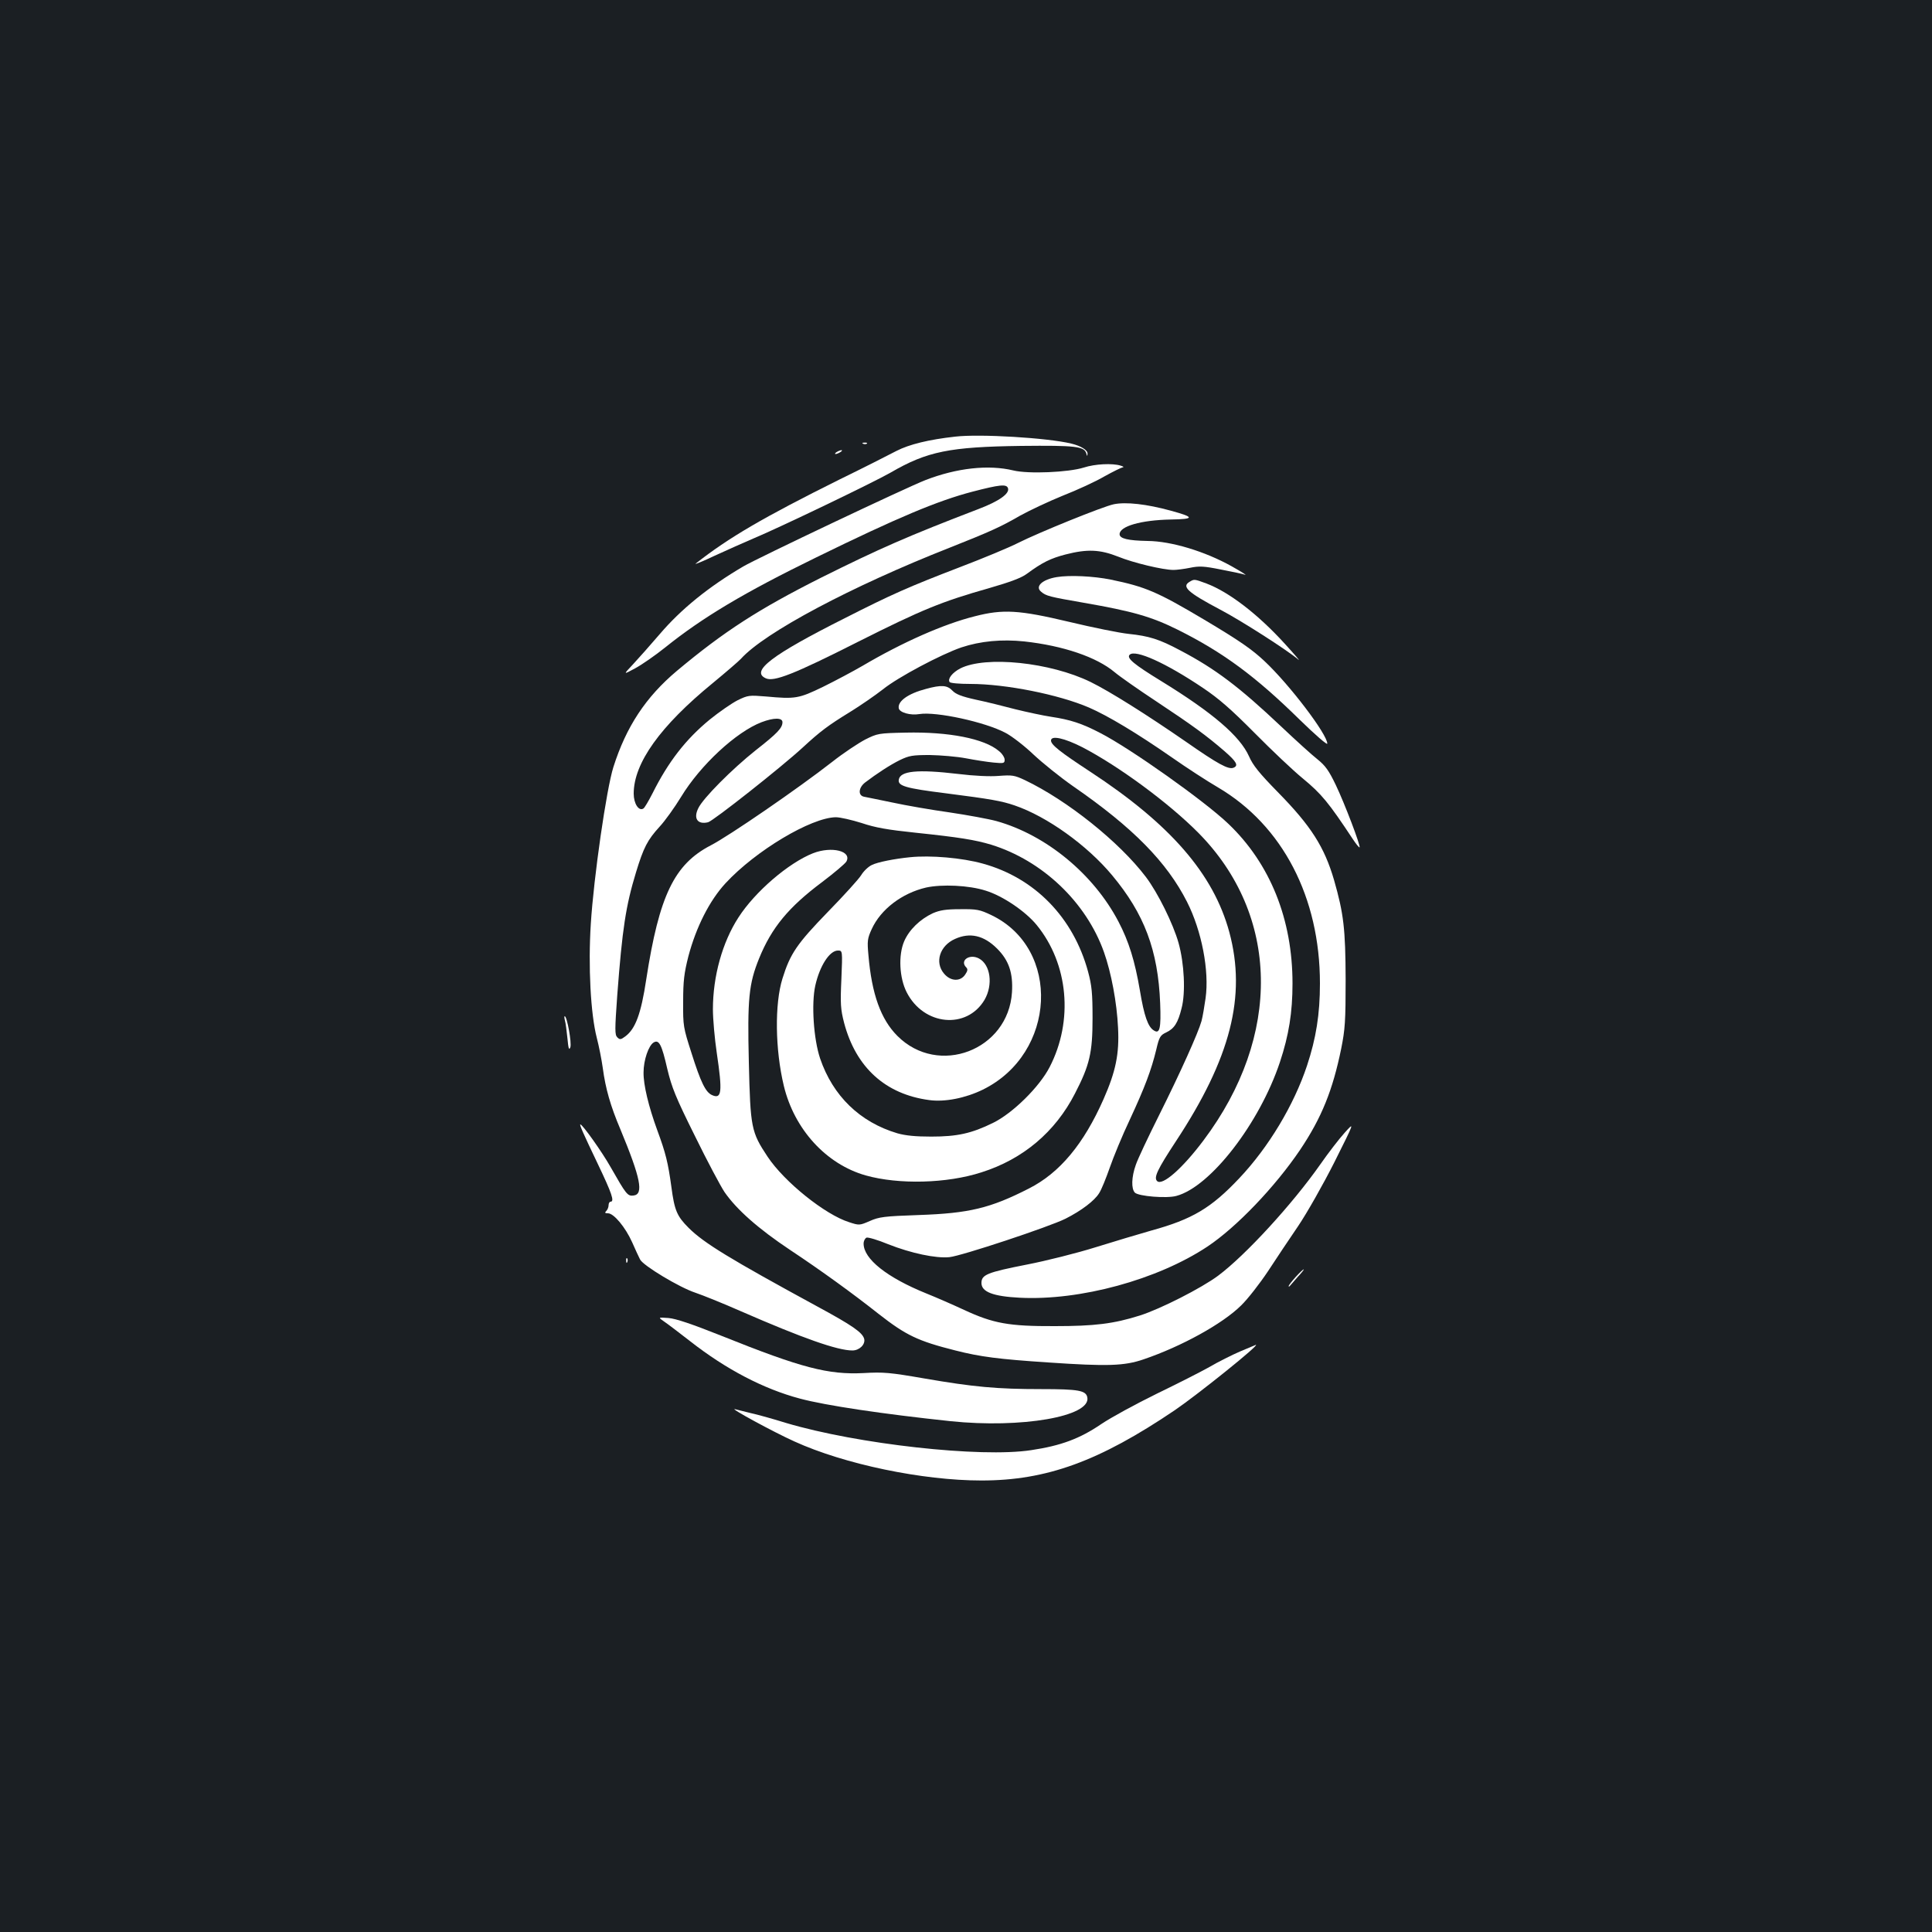 <?xml version="1.0" standalone="no"?>
<!DOCTYPE svg PUBLIC "-//W3C//DTD SVG 20010904//EN"
 "http://www.w3.org/TR/2001/REC-SVG-20010904/DTD/svg10.dtd">
<svg version="1.0" xmlns="http://www.w3.org/2000/svg"
 width="1000pt" height="1000pt" viewBox="0 0 1000 1000"
 preserveAspectRatio="xMidYMid meet">
<rect width="100%" height="100%" fill="#1b1f23"/>
<g transform="translate(0,1000) scale(0.1,-0.1)"
fill="#ffffff" stroke="none">
<path d="M4944 7740 c-136 -15 -238 -40 -304 -74 -36 -19 -168 -86 -295 -148
-392 -195 -574 -301 -744 -435 -9 -7 36 11 99 41 63 29 153 69 200 89 132 55
619 289 710 341 189 110 306 133 675 138 282 3 328 -2 338 -40 4 -15 5 -15 6
0 1 18 -34 40 -84 52 -124 30 -474 51 -601 36z"/>
<path d="M4468 7703 c7 -3 16 -2 19 1 4 3 -2 6 -13 5 -11 0 -14 -3 -6 -6z"/>
<path d="M4330 7660 c-8 -5 -10 -10 -5 -10 6 0 17 5 25 10 8 5 11 10 5 10 -5
0 -17 -5 -25 -10z"/>
<path d="M5610 7580 c-80 -25 -287 -34 -365 -15 -128 31 -293 13 -455 -50 -96
-37 -870 -404 -943 -447 -179 -105 -322 -221 -432 -350 -49 -57 -111 -127
-139 -157 -51 -54 -51 -54 12 -20 35 19 104 67 154 107 194 156 410 285 783
467 421 206 628 293 808 340 142 37 176 40 184 19 11 -28 -45 -68 -153 -109
-363 -139 -513 -205 -814 -355 -324 -163 -502 -278 -746 -482 -162 -136 -263
-290 -329 -498 -36 -113 -102 -571 -117 -812 -14 -219 -1 -466 31 -590 11 -42
25 -113 31 -156 14 -106 40 -197 91 -317 105 -253 122 -337 68 -343 -31 -4
-38 6 -119 148 -44 78 -145 220 -156 220 -6 0 14 -45 90 -204 73 -153 88 -196
66 -196 -5 0 -10 -8 -10 -18 0 -10 -5 -23 -12 -30 -9 -9 -7 -12 9 -12 30 0 90
-72 125 -150 16 -36 34 -76 41 -89 16 -32 204 -145 286 -172 36 -12 143 -55
236 -96 321 -140 500 -203 577 -203 36 0 68 31 61 60 -9 33 -60 69 -245 169
-450 245 -585 327 -664 406 -60 60 -73 90 -89 212 -17 124 -29 174 -73 293
-45 123 -72 235 -71 299 0 64 26 139 52 155 28 17 42 -10 71 -137 23 -96 43
-146 143 -347 63 -129 133 -260 153 -290 63 -91 175 -190 340 -300 157 -104
324 -225 458 -331 142 -111 203 -140 397 -189 130 -33 224 -45 480 -62 308
-21 395 -18 494 16 197 67 409 184 505 279 35 34 97 114 139 177 41 63 112
169 157 235 45 67 128 213 187 330 105 210 105 210 53 152 -29 -32 -86 -106
-127 -165 -144 -205 -386 -469 -528 -575 -86 -64 -298 -172 -405 -206 -136
-43 -235 -55 -440 -55 -239 -1 -319 14 -470 84 -58 27 -145 65 -195 85 -205
83 -325 179 -325 258 0 14 7 27 15 31 8 3 59 -12 112 -34 119 -47 247 -74 317
-67 62 6 517 157 601 199 83 42 150 93 174 132 12 18 36 78 55 132 19 55 65
167 104 249 78 168 111 256 137 363 15 65 21 74 51 88 42 20 61 49 80 126 21
80 14 231 -16 338 -28 99 -107 259 -169 341 -138 182 -408 397 -626 501 -55
26 -67 27 -135 22 -45 -4 -129 0 -210 10 -212 25 -301 16 -308 -30 -5 -32 35
-44 243 -70 235 -30 290 -40 357 -63 167 -57 375 -206 504 -361 167 -200 238
-388 249 -663 5 -130 -2 -160 -32 -141 -31 18 -51 75 -73 208 -26 152 -57 253
-111 356 -129 246 -374 448 -631 520 -40 11 -149 31 -243 45 -93 13 -226 36
-295 51 -69 14 -135 28 -147 30 -33 6 -30 47 5 74 59 45 129 91 180 116 48 23
65 26 155 26 56 -1 140 -8 187 -17 47 -9 111 -19 143 -22 53 -5 57 -4 57 15 0
11 -13 32 -30 45 -75 64 -260 100 -482 95 -141 -3 -146 -4 -210 -36 -36 -19
-113 -70 -170 -115 -174 -136 -536 -385 -630 -433 -188 -98 -266 -259 -333
-693 -27 -179 -56 -256 -108 -295 -24 -18 -29 -18 -42 -5 -13 13 -13 38 0 219
26 343 44 461 97 635 39 128 59 167 122 236 28 30 78 100 111 154 100 165 286
337 417 387 63 24 108 24 108 0 0 -30 -27 -58 -138 -145 -121 -96 -274 -249
-298 -301 -26 -53 -3 -85 51 -72 27 7 378 284 490 387 91 84 131 114 245 184
52 32 129 85 170 117 78 63 301 181 406 217 99 33 210 43 325 31 202 -22 375
-81 468 -159 26 -22 123 -90 217 -152 187 -124 258 -176 352 -257 63 -55 74
-75 46 -86 -26 -10 -81 20 -243 133 -204 141 -396 262 -496 311 -208 102 -544
137 -675 70 -40 -21 -66 -53 -55 -70 3 -6 51 -10 107 -10 184 0 458 -55 614
-122 99 -43 249 -133 429 -258 77 -54 185 -124 240 -156 334 -197 527 -569
527 -1014 0 -160 -20 -284 -67 -426 -68 -204 -198 -421 -350 -582 -146 -155
-244 -213 -455 -271 -63 -18 -194 -57 -290 -87 -96 -30 -255 -70 -353 -89
-209 -41 -237 -53 -237 -96 0 -46 61 -69 198 -76 312 -16 713 93 972 265 150
100 349 308 479 500 112 167 169 309 213 524 20 100 23 142 23 358 -1 263 -10
340 -60 515 -50 171 -119 280 -291 455 -96 98 -129 139 -149 185 -47 105 -188
226 -455 390 -142 87 -180 119 -163 136 29 29 187 -42 380 -172 82 -55 146
-111 268 -234 88 -89 199 -194 248 -234 97 -80 134 -125 259 -314 17 -26 33
-45 35 -43 7 6 -77 227 -123 323 -36 75 -54 100 -95 133 -27 21 -112 98 -187
169 -217 205 -341 299 -522 394 -110 59 -163 75 -268 86 -48 5 -186 33 -307
62 -261 62 -343 67 -490 29 -160 -40 -373 -134 -580 -256 -50 -29 -142 -78
-205 -109 -126 -61 -143 -64 -295 -50 -87 7 -93 7 -148 -20 -31 -16 -96 -61
-144 -100 -124 -102 -214 -218 -296 -382 -20 -39 -41 -75 -47 -78 -24 -15 -50
26 -50 77 0 158 137 350 410 573 69 57 134 113 145 125 122 136 574 376 1080
575 209 83 263 107 365 166 47 26 146 73 220 103 74 29 172 74 216 100 45 25
88 46 95 47 8 1 3 5 -11 9 -42 13 -132 9 -190 -10z m-1150 -1840 c71 -24 135
-35 278 -50 229 -24 308 -37 392 -62 265 -82 492 -297 584 -556 38 -107 67
-262 73 -392 7 -135 -12 -226 -75 -369 -103 -233 -227 -382 -387 -463 -200
-102 -309 -128 -570 -137 -179 -6 -206 -10 -253 -31 -53 -23 -55 -23 -107 -6
-124 39 -335 208 -422 339 -85 128 -89 150 -97 487 -8 331 0 408 53 539 65
160 153 266 327 396 62 47 119 95 125 106 29 54 -76 80 -172 43 -127 -50 -301
-199 -387 -333 -83 -128 -132 -304 -132 -475 0 -50 9 -152 20 -226 30 -203 26
-241 -25 -218 -33 15 -58 66 -106 218 -42 131 -44 139 -43 265 0 108 5 148 27
235 40 151 109 288 192 378 156 169 443 340 571 342 23 0 83 -14 134 -30z"/>
<path d="M4710 5563 c-80 -8 -167 -25 -197 -40 -18 -8 -43 -32 -55 -52 -12
-20 -90 -106 -173 -191 -160 -165 -195 -216 -235 -345 -41 -131 -38 -368 7
-555 54 -225 219 -406 424 -464 171 -48 420 -42 599 16 215 68 382 209 484
408 76 147 91 211 91 390 0 130 -4 169 -23 240 -76 281 -276 486 -545 560
-107 30 -271 44 -377 33z m392 -173 c88 -27 206 -107 264 -178 164 -201 191
-495 67 -735 -53 -103 -191 -239 -293 -289 -112 -55 -186 -71 -320 -71 -81 0
-132 5 -175 17 -195 58 -334 194 -400 387 -34 101 -46 284 -25 378 23 102 74
181 117 181 24 0 24 0 18 -147 -6 -130 -4 -157 14 -227 61 -231 214 -370 441
-400 80 -11 187 10 277 54 381 187 407 731 43 904 -59 28 -74 31 -160 30 -74
0 -105 -5 -142 -21 -66 -31 -122 -85 -148 -145 -31 -72 -25 -190 13 -264 88
-173 311 -194 403 -39 45 78 31 182 -29 214 -49 26 -101 -11 -66 -46 9 -9 8
-18 -5 -37 -25 -38 -76 -36 -110 5 -49 58 -22 144 57 179 77 35 149 19 218
-50 61 -61 83 -126 77 -226 -19 -300 -381 -438 -593 -226 -86 86 -133 217
-150 418 -7 74 -5 87 17 135 47 103 157 186 281 215 82 18 222 12 309 -16z"/>
<path d="M5765 7390 c-55 -11 -390 -147 -495 -200 -47 -24 -182 -80 -300 -125
-268 -103 -352 -140 -598 -265 -378 -190 -489 -275 -408 -311 42 -19 145 21
477 189 334 168 433 208 679 278 108 31 167 53 195 74 80 59 123 80 200 100
113 29 178 26 272 -11 78 -32 233 -69 287 -69 17 0 55 5 85 11 48 10 72 9 161
-9 58 -11 114 -23 125 -27 11 -4 -20 16 -70 44 -138 77 -312 130 -435 131
-101 2 -145 12 -145 35 0 41 110 73 265 76 125 2 124 12 -1 46 -124 34 -231
46 -294 33z"/>
<path d="M5470 7013 c-74 -12 -114 -48 -82 -75 26 -23 44 -27 222 -58 253 -44
350 -72 485 -139 235 -117 404 -242 632 -466 79 -77 143 -133 143 -124 0 48
-195 305 -325 427 -65 61 -128 105 -311 214 -244 145 -305 171 -485 208 -88
18 -213 24 -279 13z"/>
<path d="M6158 6989 c-44 -25 -11 -55 157 -144 104 -54 351 -212 405 -259 13
-11 -18 25 -69 81 -140 154 -290 269 -407 313 -62 23 -63 23 -86 9z"/>
<path d="M4792 6434 c-92 -24 -147 -64 -140 -100 4 -22 60 -38 107 -30 86 14
340 -41 445 -97 33 -17 99 -68 146 -113 47 -44 139 -118 205 -164 310 -214
485 -393 589 -598 76 -150 116 -357 96 -499 -6 -42 -15 -96 -21 -118 -17 -61
-110 -268 -221 -490 -55 -110 -109 -224 -119 -254 -23 -64 -24 -124 -5 -144
19 -19 165 -31 215 -17 176 47 430 375 536 693 46 139 65 256 65 407 0 331
-115 619 -332 826 -122 117 -507 390 -663 470 -96 50 -155 69 -255 84 -40 6
-124 24 -185 39 -60 16 -153 39 -206 50 -72 16 -102 28 -119 46 -27 29 -58 31
-138 9z m811 -302 c188 -98 445 -287 598 -441 423 -426 435 -1053 28 -1594
-108 -144 -213 -237 -240 -210 -18 18 1 59 97 205 284 431 366 752 277 1083
-82 302 -305 559 -722 832 -154 101 -201 138 -201 160 0 28 69 13 163 -35z"/>
<path d="M2924 4718 c4 -13 9 -54 13 -92 5 -53 8 -64 15 -47 8 22 -17 161 -29
161 -3 0 -2 -10 1 -22z"/>
<path d="M3241 3474 c0 -11 3 -14 6 -6 3 7 2 16 -1 19 -3 4 -6 -2 -5 -13z"/>
<path d="M6706 3390 c-20 -22 -36 -43 -36 -47 0 -4 3 -3 8 3 4 5 23 26 41 47
19 20 32 37 29 37 -3 0 -22 -18 -42 -40z"/>
<path d="M3440 3158 c19 -13 78 -58 132 -100 185 -145 380 -247 568 -297 134
-36 431 -80 780 -117 366 -38 727 24 708 123 -7 36 -45 43 -238 43 -230 0
-350 11 -605 55 -179 31 -212 34 -315 28 -183 -9 -320 26 -736 193 -153 61
-236 89 -274 92 -55 4 -55 4 -20 -20z"/>
<path d="M6419 3005 c-42 -18 -114 -54 -160 -81 -46 -26 -169 -88 -274 -139
-104 -51 -233 -121 -285 -156 -110 -75 -208 -112 -363 -135 -261 -40 -899 31
-1269 141 -67 21 -150 44 -183 51 -33 8 -69 17 -80 20 -37 10 198 -118 307
-167 259 -118 663 -202 968 -202 337 0 609 99 1001 364 120 82 445 343 419
338 -3 -1 -39 -16 -81 -34z"/>
</g>
</svg>
